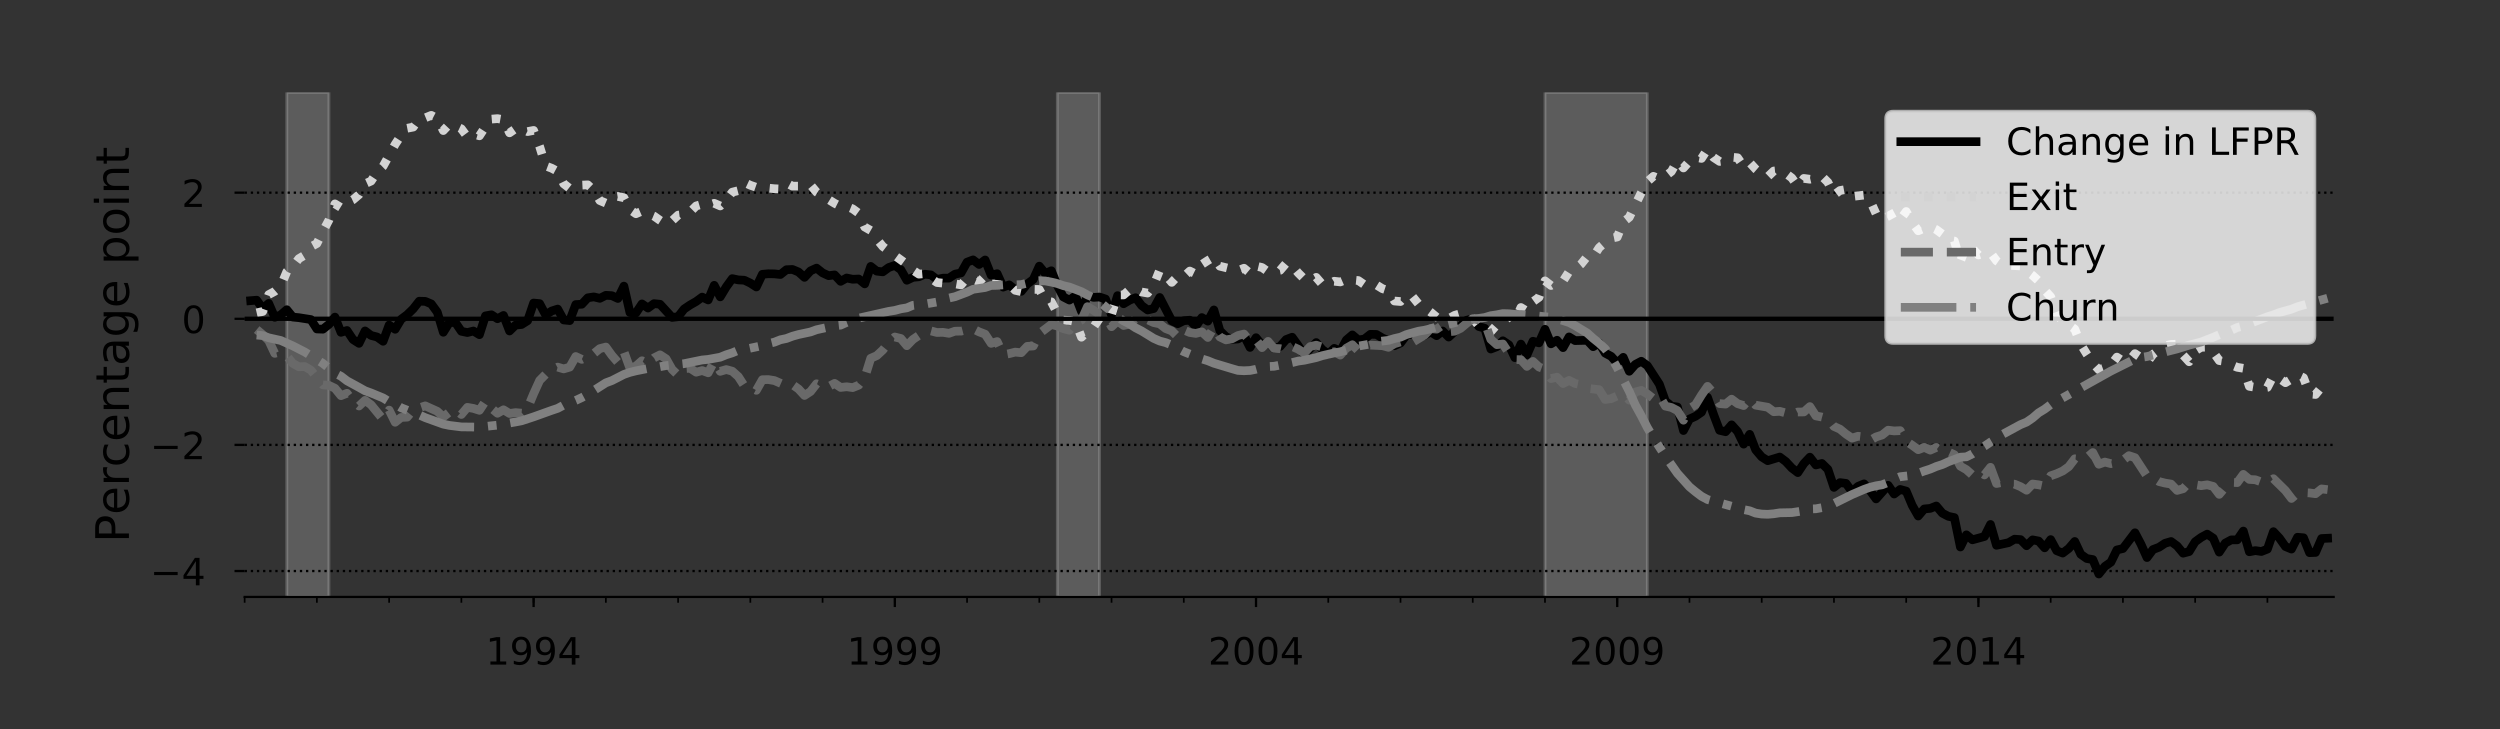 <?xml version="1.0" encoding="utf-8" standalone="no"?>
<!DOCTYPE svg PUBLIC "-//W3C//DTD SVG 1.1//EN"
  "http://www.w3.org/Graphics/SVG/1.1/DTD/svg11.dtd">
<!-- Created with matplotlib (http://matplotlib.org/) -->
<svg height="252pt" version="1.1" viewBox="0 0 864 252" width="864pt" xmlns="http://www.w3.org/2000/svg" xmlns:xlink="http://www.w3.org/1999/xlink">
 <rect x="0" y="0" width="864" height="252" fill="#333333" stroke="none"/>
 <defs>
  <style type="text/css">
*{stroke-linecap:butt;stroke-linejoin:round;}
  </style>
 </defs>
 <g id="figure_1">
  <g id="patch_1">
   <path d="M 0 252 
L 864 252 
L 864 0 
L 0 0 
z
" style="fill:none;"/>
  </g>
  <g id="axes_1">
   <g id="patch_2">
    <path d="M 84.55 206.298 
L 806.5 206.298 
L 806.5 31.94 
L 84.55 31.94 
z
" style="fill:none;"/>
   </g>
   <g id="PolyCollection_1">
    <path clip-path="url(#p986496a659)" d="M 99.114 31.94 
L 99.114 206.298 
L 101.194 206.298 
L 103.275 206.298 
L 105.355 206.298 
L 107.436 206.298 
L 109.516 206.298 
L 111.597 206.298 
L 113.678 206.298 
L 113.678 31.94 
L 113.678 31.94 
L 111.597 31.94 
L 109.516 31.94 
L 107.436 31.94 
L 105.355 31.94 
L 103.275 31.94 
L 101.194 31.94 
L 99.114 31.94 
z
" style="fill:#bbbbbb;fill-opacity:0.3;stroke:#bbbbbb;stroke-opacity:0.3;"/>
    <path clip-path="url(#p986496a659)" d="M 365.424 31.94 
L 365.424 206.298 
L 367.504 206.298 
L 369.585 206.298 
L 371.665 206.298 
L 373.746 206.298 
L 375.827 206.298 
L 377.907 206.298 
L 379.988 206.298 
L 379.988 31.94 
L 379.988 31.94 
L 377.907 31.94 
L 375.827 31.94 
L 373.746 31.94 
L 371.665 31.94 
L 369.585 31.94 
L 367.504 31.94 
L 365.424 31.94 
z
" style="fill:#bbbbbb;fill-opacity:0.3;stroke:#bbbbbb;stroke-opacity:0.3;"/>
    <path clip-path="url(#p986496a659)" d="M 533.948 31.94 
L 533.948 206.298 
L 536.029 206.298 
L 538.109 206.298 
L 540.19 206.298 
L 542.27 206.298 
L 544.351 206.298 
L 546.432 206.298 
L 548.512 206.298 
L 550.593 206.298 
L 552.673 206.298 
L 554.754 206.298 
L 556.834 206.298 
L 558.915 206.298 
L 560.995 206.298 
L 563.076 206.298 
L 565.156 206.298 
L 567.237 206.298 
L 569.318 206.298 
L 569.318 31.94 
L 569.318 31.94 
L 567.237 31.94 
L 565.156 31.94 
L 563.076 31.94 
L 560.995 31.94 
L 558.915 31.94 
L 556.834 31.94 
L 554.754 31.94 
L 552.673 31.94 
L 550.593 31.94 
L 548.512 31.94 
L 546.432 31.94 
L 544.351 31.94 
L 542.27 31.94 
L 540.19 31.94 
L 538.109 31.94 
L 536.029 31.94 
L 533.948 31.94 
z
" style="fill:#bbbbbb;fill-opacity:0.3;stroke:#bbbbbb;stroke-opacity:0.3;"/>
   </g>
   <g id="matplotlib.axis_1">
    <g id="xtick_1">
     <g id="line2d_1">
      <defs>
       <path d="M 0 0 
L 0 3.5 
" id="m58fe32e930" style="stroke:#000000;stroke-width:0.8;"/>
      </defs>
      <g>
       <use style="stroke:#000000;stroke-width:0.8;" x="184.416" xlink:href="#m58fe32e930" y="206.298"/>
      </g>
     </g>
     <g id="text_1">
      <!-- 1994 -->
      <defs>
       <path d="M 12.406 8.297 
L 28.516 8.297 
L 28.516 63.922 
L 10.984 60.406 
L 10.984 69.391 
L 28.422 72.906 
L 38.281 72.906 
L 38.281 8.297 
L 54.391 8.297 
L 54.391 0 
L 12.406 0 
z
" id="DejaVuSans-31"/>
       <path d="M 10.984 1.516 
L 10.984 10.5 
Q 14.703 8.734 18.5 7.812 
Q 22.312 6.891 25.984 6.891 
Q 35.75 6.891 40.891 13.453 
Q 46.047 20.016 46.781 33.406 
Q 43.953 29.203 39.594 26.953 
Q 35.25 24.703 29.984 24.703 
Q 19.047 24.703 12.672 31.312 
Q 6.297 37.938 6.297 49.422 
Q 6.297 60.641 12.938 67.422 
Q 19.578 74.219 30.609 74.219 
Q 43.266 74.219 49.922 64.516 
Q 56.594 54.828 56.594 36.375 
Q 56.594 19.141 48.406 8.859 
Q 40.234 -1.422 26.422 -1.422 
Q 22.703 -1.422 18.891 -0.688 
Q 15.094 0.047 10.984 1.516 
z
M 30.609 32.422 
Q 37.25 32.422 41.125 36.953 
Q 45.016 41.5 45.016 49.422 
Q 45.016 57.281 41.125 61.844 
Q 37.25 66.406 30.609 66.406 
Q 23.969 66.406 20.094 61.844 
Q 16.219 57.281 16.219 49.422 
Q 16.219 41.5 20.094 36.953 
Q 23.969 32.422 30.609 32.422 
z
" id="DejaVuSans-39"/>
       <path d="M 37.797 64.312 
L 12.891 25.391 
L 37.797 25.391 
z
M 35.203 72.906 
L 47.609 72.906 
L 47.609 25.391 
L 58.016 25.391 
L 58.016 17.188 
L 47.609 17.188 
L 47.609 0 
L 37.797 0 
L 37.797 17.188 
L 4.891 17.188 
L 4.891 26.703 
z
" id="DejaVuSans-34"/>
      </defs>
      <g transform="translate(167.874 229.676)scale(0.13 -0.13)">
       <use xlink:href="#DejaVuSans-31"/>
       <use x="63.623" xlink:href="#DejaVuSans-39"/>
       <use x="127.246" xlink:href="#DejaVuSans-39"/>
       <use x="190.869" xlink:href="#DejaVuSans-34"/>
      </g>
     </g>
    </g>
    <g id="xtick_2">
     <g id="line2d_2">
      <g>
       <use style="stroke:#000000;stroke-width:0.8;" x="309.249" xlink:href="#m58fe32e930" y="206.298"/>
      </g>
     </g>
     <g id="text_2">
      <!-- 1999 -->
      <g transform="translate(292.707 229.676)scale(0.13 -0.13)">
       <use xlink:href="#DejaVuSans-31"/>
       <use x="63.623" xlink:href="#DejaVuSans-39"/>
       <use x="127.246" xlink:href="#DejaVuSans-39"/>
       <use x="190.869" xlink:href="#DejaVuSans-39"/>
      </g>
     </g>
    </g>
    <g id="xtick_3">
     <g id="line2d_3">
      <g>
       <use style="stroke:#000000;stroke-width:0.8;" x="434.082" xlink:href="#m58fe32e930" y="206.298"/>
      </g>
     </g>
     <g id="text_3">
      <!-- 2004 -->
      <defs>
       <path d="M 19.188 8.297 
L 53.609 8.297 
L 53.609 0 
L 7.328 0 
L 7.328 8.297 
Q 12.938 14.109 22.625 23.891 
Q 32.328 33.688 34.812 36.531 
Q 39.547 41.844 41.422 45.531 
Q 43.312 49.219 43.312 52.781 
Q 43.312 58.594 39.234 62.25 
Q 35.156 65.922 28.609 65.922 
Q 23.969 65.922 18.812 64.312 
Q 13.672 62.703 7.812 59.422 
L 7.812 69.391 
Q 13.766 71.781 18.938 73 
Q 24.125 74.219 28.422 74.219 
Q 39.75 74.219 46.484 68.547 
Q 53.219 62.891 53.219 53.422 
Q 53.219 48.922 51.531 44.891 
Q 49.859 40.875 45.406 35.406 
Q 44.188 33.984 37.641 27.219 
Q 31.109 20.453 19.188 8.297 
z
" id="DejaVuSans-32"/>
       <path d="M 31.781 66.406 
Q 24.172 66.406 20.328 58.906 
Q 16.5 51.422 16.5 36.375 
Q 16.5 21.391 20.328 13.891 
Q 24.172 6.391 31.781 6.391 
Q 39.453 6.391 43.281 13.891 
Q 47.125 21.391 47.125 36.375 
Q 47.125 51.422 43.281 58.906 
Q 39.453 66.406 31.781 66.406 
z
M 31.781 74.219 
Q 44.047 74.219 50.516 64.516 
Q 56.984 54.828 56.984 36.375 
Q 56.984 17.969 50.516 8.266 
Q 44.047 -1.422 31.781 -1.422 
Q 19.531 -1.422 13.062 8.266 
Q 6.594 17.969 6.594 36.375 
Q 6.594 54.828 13.062 64.516 
Q 19.531 74.219 31.781 74.219 
z
" id="DejaVuSans-30"/>
      </defs>
      <g transform="translate(417.539 229.676)scale(0.13 -0.13)">
       <use xlink:href="#DejaVuSans-32"/>
       <use x="63.623" xlink:href="#DejaVuSans-30"/>
       <use x="127.246" xlink:href="#DejaVuSans-30"/>
       <use x="190.869" xlink:href="#DejaVuSans-34"/>
      </g>
     </g>
    </g>
    <g id="xtick_4">
     <g id="line2d_4">
      <g>
       <use style="stroke:#000000;stroke-width:0.8;" x="558.915" xlink:href="#m58fe32e930" y="206.298"/>
      </g>
     </g>
     <g id="text_4">
      <!-- 2009 -->
      <g transform="translate(542.372 229.676)scale(0.13 -0.13)">
       <use xlink:href="#DejaVuSans-32"/>
       <use x="63.623" xlink:href="#DejaVuSans-30"/>
       <use x="127.246" xlink:href="#DejaVuSans-30"/>
       <use x="190.869" xlink:href="#DejaVuSans-39"/>
      </g>
     </g>
    </g>
    <g id="xtick_5">
     <g id="line2d_5">
      <g>
       <use style="stroke:#000000;stroke-width:0.8;" x="683.748" xlink:href="#m58fe32e930" y="206.298"/>
      </g>
     </g>
     <g id="text_5">
      <!-- 2014 -->
      <g transform="translate(667.205 229.676)scale(0.13 -0.13)">
       <use xlink:href="#DejaVuSans-32"/>
       <use x="63.623" xlink:href="#DejaVuSans-30"/>
       <use x="127.246" xlink:href="#DejaVuSans-31"/>
       <use x="190.869" xlink:href="#DejaVuSans-34"/>
      </g>
     </g>
    </g>
    <g id="xtick_6">
     <g id="line2d_6">
      <defs>
       <path d="M 0 0 
L 0 2 
" id="m6264228209" style="stroke:#000000;stroke-width:0.6;"/>
      </defs>
      <g>
       <use style="stroke:#000000;stroke-width:0.6;" x="84.55" xlink:href="#m6264228209" y="206.298"/>
      </g>
     </g>
    </g>
    <g id="xtick_7">
     <g id="line2d_7">
      <g>
       <use style="stroke:#000000;stroke-width:0.6;" x="109.516" xlink:href="#m6264228209" y="206.298"/>
      </g>
     </g>
    </g>
    <g id="xtick_8">
     <g id="line2d_8">
      <g>
       <use style="stroke:#000000;stroke-width:0.6;" x="134.483" xlink:href="#m6264228209" y="206.298"/>
      </g>
     </g>
    </g>
    <g id="xtick_9">
     <g id="line2d_9">
      <g>
       <use style="stroke:#000000;stroke-width:0.6;" x="159.45" xlink:href="#m6264228209" y="206.298"/>
      </g>
     </g>
    </g>
    <g id="xtick_10">
     <g id="line2d_10">
      <g>
       <use style="stroke:#000000;stroke-width:0.6;" x="184.416" xlink:href="#m6264228209" y="206.298"/>
      </g>
     </g>
    </g>
    <g id="xtick_11">
     <g id="line2d_11">
      <g>
       <use style="stroke:#000000;stroke-width:0.6;" x="209.383" xlink:href="#m6264228209" y="206.298"/>
      </g>
     </g>
    </g>
    <g id="xtick_12">
     <g id="line2d_12">
      <g>
       <use style="stroke:#000000;stroke-width:0.6;" x="234.349" xlink:href="#m6264228209" y="206.298"/>
      </g>
     </g>
    </g>
    <g id="xtick_13">
     <g id="line2d_13">
      <g>
       <use style="stroke:#000000;stroke-width:0.6;" x="259.316" xlink:href="#m6264228209" y="206.298"/>
      </g>
     </g>
    </g>
    <g id="xtick_14">
     <g id="line2d_14">
      <g>
       <use style="stroke:#000000;stroke-width:0.6;" x="284.282" xlink:href="#m6264228209" y="206.298"/>
      </g>
     </g>
    </g>
    <g id="xtick_15">
     <g id="line2d_15">
      <g>
       <use style="stroke:#000000;stroke-width:0.6;" x="309.249" xlink:href="#m6264228209" y="206.298"/>
      </g>
     </g>
    </g>
    <g id="xtick_16">
     <g id="line2d_16">
      <g>
       <use style="stroke:#000000;stroke-width:0.6;" x="334.216" xlink:href="#m6264228209" y="206.298"/>
      </g>
     </g>
    </g>
    <g id="xtick_17">
     <g id="line2d_17">
      <g>
       <use style="stroke:#000000;stroke-width:0.6;" x="359.182" xlink:href="#m6264228209" y="206.298"/>
      </g>
     </g>
    </g>
    <g id="xtick_18">
     <g id="line2d_18">
      <g>
       <use style="stroke:#000000;stroke-width:0.6;" x="384.149" xlink:href="#m6264228209" y="206.298"/>
      </g>
     </g>
    </g>
    <g id="xtick_19">
     <g id="line2d_19">
      <g>
       <use style="stroke:#000000;stroke-width:0.6;" x="409.115" xlink:href="#m6264228209" y="206.298"/>
      </g>
     </g>
    </g>
    <g id="xtick_20">
     <g id="line2d_20">
      <g>
       <use style="stroke:#000000;stroke-width:0.6;" x="434.082" xlink:href="#m6264228209" y="206.298"/>
      </g>
     </g>
    </g>
    <g id="xtick_21">
     <g id="line2d_21">
      <g>
       <use style="stroke:#000000;stroke-width:0.6;" x="459.048" xlink:href="#m6264228209" y="206.298"/>
      </g>
     </g>
    </g>
    <g id="xtick_22">
     <g id="line2d_22">
      <g>
       <use style="stroke:#000000;stroke-width:0.6;" x="484.015" xlink:href="#m6264228209" y="206.298"/>
      </g>
     </g>
    </g>
    <g id="xtick_23">
     <g id="line2d_23">
      <g>
       <use style="stroke:#000000;stroke-width:0.6;" x="508.982" xlink:href="#m6264228209" y="206.298"/>
      </g>
     </g>
    </g>
    <g id="xtick_24">
     <g id="line2d_24">
      <g>
       <use style="stroke:#000000;stroke-width:0.6;" x="533.948" xlink:href="#m6264228209" y="206.298"/>
      </g>
     </g>
    </g>
    <g id="xtick_25">
     <g id="line2d_25">
      <g>
       <use style="stroke:#000000;stroke-width:0.6;" x="558.915" xlink:href="#m6264228209" y="206.298"/>
      </g>
     </g>
    </g>
    <g id="xtick_26">
     <g id="line2d_26">
      <g>
       <use style="stroke:#000000;stroke-width:0.6;" x="583.881" xlink:href="#m6264228209" y="206.298"/>
      </g>
     </g>
    </g>
    <g id="xtick_27">
     <g id="line2d_27">
      <g>
       <use style="stroke:#000000;stroke-width:0.6;" x="608.848" xlink:href="#m6264228209" y="206.298"/>
      </g>
     </g>
    </g>
    <g id="xtick_28">
     <g id="line2d_28">
      <g>
       <use style="stroke:#000000;stroke-width:0.6;" x="633.815" xlink:href="#m6264228209" y="206.298"/>
      </g>
     </g>
    </g>
    <g id="xtick_29">
     <g id="line2d_29">
      <g>
       <use style="stroke:#000000;stroke-width:0.6;" x="658.781" xlink:href="#m6264228209" y="206.298"/>
      </g>
     </g>
    </g>
    <g id="xtick_30">
     <g id="line2d_30">
      <g>
       <use style="stroke:#000000;stroke-width:0.6;" x="683.748" xlink:href="#m6264228209" y="206.298"/>
      </g>
     </g>
    </g>
    <g id="xtick_31">
     <g id="line2d_31">
      <g>
       <use style="stroke:#000000;stroke-width:0.6;" x="708.714" xlink:href="#m6264228209" y="206.298"/>
      </g>
     </g>
    </g>
    <g id="xtick_32">
     <g id="line2d_32">
      <g>
       <use style="stroke:#000000;stroke-width:0.6;" x="733.681" xlink:href="#m6264228209" y="206.298"/>
      </g>
     </g>
    </g>
    <g id="xtick_33">
     <g id="line2d_33">
      <g>
       <use style="stroke:#000000;stroke-width:0.6;" x="758.647" xlink:href="#m6264228209" y="206.298"/>
      </g>
     </g>
    </g>
    <g id="xtick_34">
     <g id="line2d_34">
      <g>
       <use style="stroke:#000000;stroke-width:0.6;" x="783.614" xlink:href="#m6264228209" y="206.298"/>
      </g>
     </g>
    </g>
   </g>
   <g id="matplotlib.axis_2">
    <g id="ytick_1">
     <g id="line2d_35">
      <path clip-path="url(#p986496a659)" d="M 84.55 197.349 
L 806.5 197.349 
" style="fill:none;stroke:#000000;stroke-dasharray:0.8,1.32;stroke-dashoffset:0;stroke-width:0.8;"/>
     </g>
     <g id="line2d_36">
      <defs>
       <path d="M 0 0 
L -3.5 0 
" id="m98ad4d7e21" style="stroke:#000000;stroke-width:0.8;"/>
      </defs>
      <g>
       <use style="stroke:#000000;stroke-width:0.8;" x="84.55" xlink:href="#m98ad4d7e21" y="197.349"/>
      </g>
     </g>
     <g id="text_6">
      <!-- −4 -->
      <defs>
       <path d="M 10.594 35.5 
L 73.188 35.5 
L 73.188 27.203 
L 10.594 27.203 
z
" id="DejaVuSans-2212"/>
      </defs>
      <g transform="translate(51.885 202.288)scale(0.13 -0.13)">
       <use xlink:href="#DejaVuSans-2212"/>
       <use x="83.789" xlink:href="#DejaVuSans-34"/>
      </g>
     </g>
    </g>
    <g id="ytick_2">
     <g id="line2d_37">
      <path clip-path="url(#p986496a659)" d="M 84.55 153.762 
L 806.5 153.762 
" style="fill:none;stroke:#000000;stroke-dasharray:0.8,1.32;stroke-dashoffset:0;stroke-width:0.8;"/>
     </g>
     <g id="line2d_38">
      <g>
       <use style="stroke:#000000;stroke-width:0.8;" x="84.55" xlink:href="#m98ad4d7e21" y="153.762"/>
      </g>
     </g>
     <g id="text_7">
      <!-- −2 -->
      <g transform="translate(51.885 158.701)scale(0.13 -0.13)">
       <use xlink:href="#DejaVuSans-2212"/>
       <use x="83.789" xlink:href="#DejaVuSans-32"/>
      </g>
     </g>
    </g>
    <g id="ytick_3">
     <g id="line2d_39">
      <path clip-path="url(#p986496a659)" d="M 84.55 110.175 
L 806.5 110.175 
" style="fill:none;stroke:#000000;stroke-dasharray:0.8,1.32;stroke-dashoffset:0;stroke-width:0.8;"/>
     </g>
     <g id="line2d_40">
      <g>
       <use style="stroke:#000000;stroke-width:0.8;" x="84.55" xlink:href="#m98ad4d7e21" y="110.175"/>
      </g>
     </g>
     <g id="text_8">
      <!-- 0 -->
      <g transform="translate(62.779 115.114)scale(0.13 -0.13)">
       <use xlink:href="#DejaVuSans-30"/>
      </g>
     </g>
    </g>
    <g id="ytick_4">
     <g id="line2d_41">
      <path clip-path="url(#p986496a659)" d="M 84.55 66.588 
L 806.5 66.588 
" style="fill:none;stroke:#000000;stroke-dasharray:0.8,1.32;stroke-dashoffset:0;stroke-width:0.8;"/>
     </g>
     <g id="line2d_42">
      <g>
       <use style="stroke:#000000;stroke-width:0.8;" x="84.55" xlink:href="#m98ad4d7e21" y="66.588"/>
      </g>
     </g>
     <g id="text_9">
      <!-- 2 -->
      <g transform="translate(62.779 71.527)scale(0.13 -0.13)">
       <use xlink:href="#DejaVuSans-32"/>
      </g>
     </g>
    </g>
    <g id="text_10">
     <!-- Percentage point -->
     <defs>
      <path d="M 19.672 64.797 
L 19.672 37.406 
L 32.078 37.406 
Q 38.969 37.406 42.719 40.969 
Q 46.484 44.531 46.484 51.125 
Q 46.484 57.672 42.719 61.234 
Q 38.969 64.797 32.078 64.797 
z
M 9.812 72.906 
L 32.078 72.906 
Q 44.344 72.906 50.609 67.359 
Q 56.891 61.812 56.891 51.125 
Q 56.891 40.328 50.609 34.812 
Q 44.344 29.297 32.078 29.297 
L 19.672 29.297 
L 19.672 0 
L 9.812 0 
z
" id="DejaVuSans-50"/>
      <path d="M 56.203 29.594 
L 56.203 25.203 
L 14.891 25.203 
Q 15.484 15.922 20.484 11.062 
Q 25.484 6.203 34.422 6.203 
Q 39.594 6.203 44.453 7.469 
Q 49.312 8.734 54.109 11.281 
L 54.109 2.781 
Q 49.266 0.734 44.188 -0.344 
Q 39.109 -1.422 33.891 -1.422 
Q 20.797 -1.422 13.156 6.188 
Q 5.516 13.812 5.516 26.812 
Q 5.516 40.234 12.766 48.109 
Q 20.016 56 32.328 56 
Q 43.359 56 49.781 48.891 
Q 56.203 41.797 56.203 29.594 
z
M 47.219 32.234 
Q 47.125 39.594 43.094 43.984 
Q 39.062 48.391 32.422 48.391 
Q 24.906 48.391 20.391 44.141 
Q 15.875 39.891 15.188 32.172 
z
" id="DejaVuSans-65"/>
      <path d="M 41.109 46.297 
Q 39.594 47.172 37.812 47.578 
Q 36.031 48 33.891 48 
Q 26.266 48 22.188 43.047 
Q 18.109 38.094 18.109 28.812 
L 18.109 0 
L 9.078 0 
L 9.078 54.688 
L 18.109 54.688 
L 18.109 46.188 
Q 20.953 51.172 25.484 53.578 
Q 30.031 56 36.531 56 
Q 37.453 56 38.578 55.875 
Q 39.703 55.766 41.062 55.516 
z
" id="DejaVuSans-72"/>
      <path d="M 48.781 52.594 
L 48.781 44.188 
Q 44.969 46.297 41.141 47.344 
Q 37.312 48.391 33.406 48.391 
Q 24.656 48.391 19.812 42.844 
Q 14.984 37.312 14.984 27.297 
Q 14.984 17.281 19.812 11.734 
Q 24.656 6.203 33.406 6.203 
Q 37.312 6.203 41.141 7.25 
Q 44.969 8.297 48.781 10.406 
L 48.781 2.094 
Q 45.016 0.344 40.984 -0.531 
Q 36.969 -1.422 32.422 -1.422 
Q 20.062 -1.422 12.781 6.344 
Q 5.516 14.109 5.516 27.297 
Q 5.516 40.672 12.859 48.328 
Q 20.219 56 33.016 56 
Q 37.156 56 41.109 55.141 
Q 45.062 54.297 48.781 52.594 
z
" id="DejaVuSans-63"/>
      <path d="M 54.891 33.016 
L 54.891 0 
L 45.906 0 
L 45.906 32.719 
Q 45.906 40.484 42.875 44.328 
Q 39.844 48.188 33.797 48.188 
Q 26.516 48.188 22.312 43.547 
Q 18.109 38.922 18.109 30.906 
L 18.109 0 
L 9.078 0 
L 9.078 54.688 
L 18.109 54.688 
L 18.109 46.188 
Q 21.344 51.125 25.703 53.562 
Q 30.078 56 35.797 56 
Q 45.219 56 50.047 50.172 
Q 54.891 44.344 54.891 33.016 
z
" id="DejaVuSans-6e"/>
      <path d="M 18.312 70.219 
L 18.312 54.688 
L 36.812 54.688 
L 36.812 47.703 
L 18.312 47.703 
L 18.312 18.016 
Q 18.312 11.328 20.141 9.422 
Q 21.969 7.516 27.594 7.516 
L 36.812 7.516 
L 36.812 0 
L 27.594 0 
Q 17.188 0 13.234 3.875 
Q 9.281 7.766 9.281 18.016 
L 9.281 47.703 
L 2.688 47.703 
L 2.688 54.688 
L 9.281 54.688 
L 9.281 70.219 
z
" id="DejaVuSans-74"/>
      <path d="M 34.281 27.484 
Q 23.391 27.484 19.188 25 
Q 14.984 22.516 14.984 16.5 
Q 14.984 11.719 18.141 8.906 
Q 21.297 6.109 26.703 6.109 
Q 34.188 6.109 38.703 11.406 
Q 43.219 16.703 43.219 25.484 
L 43.219 27.484 
z
M 52.203 31.203 
L 52.203 0 
L 43.219 0 
L 43.219 8.297 
Q 40.141 3.328 35.547 0.953 
Q 30.953 -1.422 24.312 -1.422 
Q 15.922 -1.422 10.953 3.297 
Q 6 8.016 6 15.922 
Q 6 25.141 12.172 29.828 
Q 18.359 34.516 30.609 34.516 
L 43.219 34.516 
L 43.219 35.406 
Q 43.219 41.609 39.141 45 
Q 35.062 48.391 27.688 48.391 
Q 23 48.391 18.547 47.266 
Q 14.109 46.141 10.016 43.891 
L 10.016 52.203 
Q 14.938 54.109 19.578 55.047 
Q 24.219 56 28.609 56 
Q 40.484 56 46.344 49.844 
Q 52.203 43.703 52.203 31.203 
z
" id="DejaVuSans-61"/>
      <path d="M 45.406 27.984 
Q 45.406 37.75 41.375 43.109 
Q 37.359 48.484 30.078 48.484 
Q 22.859 48.484 18.828 43.109 
Q 14.797 37.75 14.797 27.984 
Q 14.797 18.266 18.828 12.891 
Q 22.859 7.516 30.078 7.516 
Q 37.359 7.516 41.375 12.891 
Q 45.406 18.266 45.406 27.984 
z
M 54.391 6.781 
Q 54.391 -7.172 48.188 -13.984 
Q 42 -20.797 29.203 -20.797 
Q 24.469 -20.797 20.266 -20.094 
Q 16.062 -19.391 12.109 -17.922 
L 12.109 -9.188 
Q 16.062 -11.328 19.922 -12.344 
Q 23.781 -13.375 27.781 -13.375 
Q 36.625 -13.375 41.016 -8.766 
Q 45.406 -4.156 45.406 5.172 
L 45.406 9.625 
Q 42.625 4.781 38.281 2.391 
Q 33.938 0 27.875 0 
Q 17.828 0 11.672 7.656 
Q 5.516 15.328 5.516 27.984 
Q 5.516 40.672 11.672 48.328 
Q 17.828 56 27.875 56 
Q 33.938 56 38.281 53.609 
Q 42.625 51.219 45.406 46.391 
L 45.406 54.688 
L 54.391 54.688 
z
" id="DejaVuSans-67"/>
      <path id="DejaVuSans-20"/>
      <path d="M 18.109 8.203 
L 18.109 -20.797 
L 9.078 -20.797 
L 9.078 54.688 
L 18.109 54.688 
L 18.109 46.391 
Q 20.953 51.266 25.266 53.625 
Q 29.594 56 35.594 56 
Q 45.562 56 51.781 48.094 
Q 58.016 40.188 58.016 27.297 
Q 58.016 14.406 51.781 6.484 
Q 45.562 -1.422 35.594 -1.422 
Q 29.594 -1.422 25.266 0.953 
Q 20.953 3.328 18.109 8.203 
z
M 48.688 27.297 
Q 48.688 37.203 44.609 42.844 
Q 40.531 48.484 33.406 48.484 
Q 26.266 48.484 22.188 42.844 
Q 18.109 37.203 18.109 27.297 
Q 18.109 17.391 22.188 11.75 
Q 26.266 6.109 33.406 6.109 
Q 40.531 6.109 44.609 11.75 
Q 48.688 17.391 48.688 27.297 
z
" id="DejaVuSans-70"/>
      <path d="M 30.609 48.391 
Q 23.391 48.391 19.188 42.75 
Q 14.984 37.109 14.984 27.297 
Q 14.984 17.484 19.156 11.844 
Q 23.344 6.203 30.609 6.203 
Q 37.797 6.203 41.984 11.859 
Q 46.188 17.531 46.188 27.297 
Q 46.188 37.016 41.984 42.703 
Q 37.797 48.391 30.609 48.391 
z
M 30.609 56 
Q 42.328 56 49.016 48.375 
Q 55.719 40.766 55.719 27.297 
Q 55.719 13.875 49.016 6.219 
Q 42.328 -1.422 30.609 -1.422 
Q 18.844 -1.422 12.172 6.219 
Q 5.516 13.875 5.516 27.297 
Q 5.516 40.766 12.172 48.375 
Q 18.844 56 30.609 56 
z
" id="DejaVuSans-6f"/>
      <path d="M 9.422 54.688 
L 18.406 54.688 
L 18.406 0 
L 9.422 0 
z
M 9.422 75.984 
L 18.406 75.984 
L 18.406 64.594 
L 9.422 64.594 
z
" id="DejaVuSans-69"/>
     </defs>
     <g transform="translate(44.557 187.524)rotate(-90)scale(0.16 -0.16)">
      <use xlink:href="#DejaVuSans-50"/>
      <use x="60.256" xlink:href="#DejaVuSans-65"/>
      <use x="121.779" xlink:href="#DejaVuSans-72"/>
      <use x="162.861" xlink:href="#DejaVuSans-63"/>
      <use x="217.842" xlink:href="#DejaVuSans-65"/>
      <use x="279.365" xlink:href="#DejaVuSans-6e"/>
      <use x="342.744" xlink:href="#DejaVuSans-74"/>
      <use x="381.953" xlink:href="#DejaVuSans-61"/>
      <use x="443.232" xlink:href="#DejaVuSans-67"/>
      <use x="506.709" xlink:href="#DejaVuSans-65"/>
      <use x="568.232" xlink:href="#DejaVuSans-20"/>
      <use x="600.02" xlink:href="#DejaVuSans-70"/>
      <use x="663.496" xlink:href="#DejaVuSans-6f"/>
      <use x="724.678" xlink:href="#DejaVuSans-69"/>
      <use x="752.461" xlink:href="#DejaVuSans-6e"/>
      <use x="815.84" xlink:href="#DejaVuSans-74"/>
     </g>
    </g>
   </g>
   <g id="line2d_43">
    <path clip-path="url(#p986496a659)" d="M 86.63 103.914 
L 88.711 103.741 
L 90.791 106.635 
L 92.872 104.857 
L 94.953 109.659 
L 97.033 108.822 
L 99.114 107.031 
L 101.194 109.581 
L 103.275 109.786 
L 107.436 110.439 
L 109.516 113.693 
L 111.597 113.768 
L 113.678 112.106 
L 115.758 109.592 
L 117.839 114.854 
L 119.919 114.217 
L 122 117.341 
L 124.08 118.667 
L 126.161 114.37 
L 128.241 115.93 
L 130.322 116.462 
L 132.402 117.942 
L 134.483 112.326 
L 136.564 113.796 
L 138.644 110.324 
L 140.725 108.767 
L 142.805 106.741 
L 144.886 104.099 
L 146.966 104.152 
L 149.047 105.033 
L 151.127 107.882 
L 153.208 114.829 
L 155.288 111.491 
L 157.369 111.437 
L 159.45 114.494 
L 161.53 114.928 
L 163.611 114.396 
L 165.691 115.667 
L 167.772 109.168 
L 169.852 108.787 
L 171.933 110.155 
L 174.013 109.017 
L 176.094 114.389 
L 178.175 112.353 
L 180.255 112.153 
L 182.336 110.84 
L 184.416 104.729 
L 186.497 104.932 
L 188.577 108.83 
L 190.658 107.484 
L 192.738 106.816 
L 194.819 110.581 
L 196.899 110.794 
L 198.98 105.254 
L 201.061 105.15 
L 203.141 102.923 
L 205.222 102.604 
L 207.302 103.105 
L 209.383 102.058 
L 211.463 102.181 
L 213.544 103.154 
L 215.624 98.887 
L 217.705 108.025 
L 219.785 108.168 
L 221.866 105.027 
L 223.947 106.462 
L 226.027 104.938 
L 228.108 105.152 
L 232.269 109.691 
L 234.349 109.459 
L 236.43 106.793 
L 238.51 105.389 
L 240.591 104.201 
L 242.671 102.677 
L 244.752 103.664 
L 246.833 98.607 
L 248.913 102.599 
L 250.994 99.15 
L 253.074 96.29 
L 255.155 96.737 
L 257.235 96.844 
L 259.316 97.834 
L 261.396 99.18 
L 263.477 94.796 
L 265.558 94.614 
L 267.638 94.646 
L 269.719 94.869 
L 271.799 93.211 
L 273.88 93.125 
L 275.96 93.996 
L 278.041 95.86 
L 280.121 93.602 
L 282.202 92.656 
L 284.282 94.304 
L 286.363 95.275 
L 288.444 95.008 
L 290.524 97.237 
L 292.605 96.073 
L 294.685 96.513 
L 296.766 96.421 
L 298.846 98.108 
L 300.927 92.072 
L 303.007 93.711 
L 305.088 93.95 
L 307.168 92.444 
L 309.249 91.735 
L 311.33 93.212 
L 313.41 96.86 
L 315.491 95.861 
L 317.571 95.652 
L 319.652 94.771 
L 321.732 94.997 
L 323.813 96.571 
L 325.893 96.136 
L 327.974 96.113 
L 330.055 94.742 
L 332.135 94.322 
L 334.216 90.605 
L 336.296 89.816 
L 338.377 91.4 
L 340.457 89.842 
L 342.538 95.112 
L 344.618 94.585 
L 346.699 99.229 
L 348.779 98.447 
L 350.86 100.106 
L 352.941 100.69 
L 355.021 98.158 
L 357.102 96.569 
L 359.182 91.98 
L 361.263 94.51 
L 363.343 93.573 
L 365.424 98.677 
L 367.504 102.634 
L 369.585 103.707 
L 371.665 102.259 
L 373.746 107.627 
L 375.827 102.149 
L 377.907 102.771 
L 379.988 102.648 
L 382.068 103.334 
L 384.149 108.865 
L 386.229 102.169 
L 388.31 104.978 
L 390.39 103.746 
L 392.471 102.893 
L 394.551 105.601 
L 396.632 107.132 
L 398.713 106.635 
L 400.793 102.809 
L 404.954 110.856 
L 407.035 111.877 
L 409.115 110.842 
L 411.196 110.661 
L 413.276 112.759 
L 415.357 109.749 
L 417.438 110.988 
L 419.518 107.118 
L 421.599 114.302 
L 423.679 116.357 
L 425.76 117.289 
L 427.84 117.156 
L 429.921 115.926 
L 432.001 120.067 
L 434.082 116.704 
L 436.162 119.277 
L 438.243 118.223 
L 440.324 120.48 
L 442.404 119.741 
L 444.485 117.343 
L 446.565 116.543 
L 448.646 119.436 
L 450.726 122.581 
L 454.887 118.388 
L 456.968 120.794 
L 459.048 122.343 
L 461.129 120.396 
L 463.21 121.389 
L 465.29 117.51 
L 467.371 115.745 
L 469.451 117.501 
L 471.532 117.172 
L 473.612 115.537 
L 475.693 115.584 
L 477.773 116.823 
L 479.854 117.755 
L 481.935 119.486 
L 484.015 118.542 
L 486.096 115.783 
L 488.176 115.473 
L 490.257 116.245 
L 492.337 115.896 
L 494.418 114.711 
L 496.498 116.011 
L 498.579 114.391 
L 500.659 116.489 
L 506.901 110.669 
L 508.982 110.175 
L 511.062 112.845 
L 513.143 113.451 
L 515.223 120.626 
L 517.304 119.829 
L 519.384 117.772 
L 521.465 119.18 
L 523.545 123.603 
L 525.626 118.917 
L 527.707 122.65 
L 529.787 117.935 
L 531.868 118.493 
L 533.948 113.801 
L 536.029 118.829 
L 538.109 117.592 
L 540.19 120.144 
L 542.27 116.433 
L 544.351 117.712 
L 548.512 117.607 
L 550.593 119.821 
L 552.673 118.522 
L 554.754 122.048 
L 556.834 123.161 
L 558.915 125.484 
L 560.995 123.495 
L 563.076 128.311 
L 565.156 125.952 
L 567.237 124.849 
L 569.318 126.363 
L 573.479 132.766 
L 575.559 138.606 
L 577.64 140.37 
L 579.72 140.659 
L 581.801 148.797 
L 583.881 144.823 
L 585.962 143.876 
L 588.042 142.455 
L 590.123 137.325 
L 592.204 143.223 
L 594.284 148.715 
L 596.365 149.202 
L 598.445 146.829 
L 600.526 149.158 
L 602.606 153.492 
L 604.687 150.106 
L 606.767 155.474 
L 608.848 157.911 
L 610.928 159.22 
L 615.09 157.946 
L 617.17 159.505 
L 619.251 161.748 
L 621.331 163.333 
L 623.412 160.203 
L 625.492 157.999 
L 627.573 160.691 
L 629.653 160.174 
L 631.734 162.215 
L 633.815 168.445 
L 635.895 166.794 
L 637.976 167.057 
L 640.056 169.918 
L 642.137 168.078 
L 644.217 167.219 
L 646.298 169.553 
L 648.378 172.425 
L 652.539 167.72 
L 654.62 170.738 
L 656.701 169.15 
L 658.781 169.723 
L 660.862 174.673 
L 662.942 178.346 
L 665.023 175.892 
L 667.103 175.698 
L 669.184 174.867 
L 671.264 177.343 
L 673.345 178.44 
L 675.425 178.875 
L 677.506 189.039 
L 679.587 184.836 
L 681.667 186.562 
L 685.828 185.414 
L 687.909 181.244 
L 689.989 188.457 
L 694.15 187.553 
L 696.231 186.34 
L 698.312 186.486 
L 700.392 188.613 
L 702.473 186.575 
L 704.553 186.98 
L 706.634 189.329 
L 708.714 186.488 
L 710.795 190.326 
L 712.875 191.144 
L 714.956 189.564 
L 717.036 187.136 
L 719.117 191.562 
L 721.198 193.031 
L 723.278 193.382 
L 725.359 198.373 
L 727.439 195.748 
L 729.52 194.295 
L 731.6 190.057 
L 733.681 189.581 
L 737.842 184.122 
L 739.922 188.082 
L 742.003 192.699 
L 744.084 189.912 
L 746.164 189.13 
L 748.245 187.755 
L 750.325 187.145 
L 752.406 188.676 
L 754.486 191.186 
L 756.567 190.633 
L 758.647 187.234 
L 760.728 185.721 
L 762.808 184.593 
L 764.889 185.99 
L 766.97 190.824 
L 769.05 187.696 
L 771.131 186.576 
L 773.211 186.564 
L 775.292 183.533 
L 777.372 190.693 
L 779.453 190.288 
L 781.533 190.597 
L 783.614 189.775 
L 785.695 183.749 
L 787.775 185.97 
L 789.856 188.897 
L 791.936 189.762 
L 794.017 185.676 
L 796.097 185.858 
L 798.178 191.004 
L 800.258 190.923 
L 802.339 186.113 
L 804.419 186.015 
L 804.419 186.015 
" style="fill:none;stroke:#000000;stroke-linecap:square;stroke-width:3;"/>
   </g>
   <g id="line2d_44">
    <path clip-path="url(#p986496a659)" d="M 88.711 108.131 
L 90.791 107.647 
L 92.872 101.811 
L 94.953 100.691 
L 97.033 98.891 
L 99.114 93.896 
L 101.194 92.153 
L 103.275 89.391 
L 105.355 88.148 
L 107.436 85.288 
L 109.516 84.162 
L 111.597 79.976 
L 113.678 76.063 
L 115.758 70.458 
L 117.839 71.739 
L 119.919 70.012 
L 122 69.036 
L 124.08 67.267 
L 126.161 63.515 
L 128.241 62.58 
L 130.322 59.454 
L 132.402 57.444 
L 136.564 49.879 
L 138.644 46.702 
L 140.725 44.325 
L 142.805 43.923 
L 144.886 41.004 
L 146.966 40.72 
L 149.047 39.865 
L 151.127 40.954 
L 153.208 45.122 
L 155.288 42.912 
L 157.369 43.532 
L 159.45 44.514 
L 161.53 47.331 
L 163.611 46.313 
L 165.691 46.937 
L 167.772 43.737 
L 169.852 41.171 
L 171.933 41.001 
L 174.013 41.378 
L 176.094 45.905 
L 178.175 44.462 
L 180.255 44.454 
L 182.336 45.475 
L 184.416 45.075 
L 186.497 50.632 
L 188.577 57.358 
L 190.658 58.135 
L 192.738 59.251 
L 194.819 63.51 
L 196.899 65.13 
L 198.98 64.075 
L 203.141 63.883 
L 205.222 65.855 
L 207.302 69.313 
L 209.383 70.196 
L 211.463 68.212 
L 213.544 67.88 
L 215.624 68.33 
L 217.705 72.44 
L 219.785 73.862 
L 221.866 72.96 
L 226.027 74.692 
L 228.108 76.159 
L 230.188 77.479 
L 232.269 76.288 
L 234.349 74.352 
L 236.43 74.083 
L 238.51 73.256 
L 240.591 71.174 
L 242.671 70.566 
L 244.752 70.975 
L 246.833 70.26 
L 248.913 71.168 
L 250.994 69.178 
L 253.074 66.412 
L 255.155 65.886 
L 257.235 63.048 
L 259.316 64.021 
L 261.396 64.743 
L 263.477 64.486 
L 265.558 65.015 
L 267.638 65.224 
L 269.719 65.316 
L 271.799 63.224 
L 273.88 64.336 
L 278.041 64.325 
L 280.121 63.918 
L 282.202 66.407 
L 288.444 70.268 
L 290.524 71.317 
L 292.605 71.332 
L 294.685 72.176 
L 296.766 73.687 
L 298.846 78.47 
L 300.927 79.653 
L 303.007 82.626 
L 305.088 85.172 
L 309.249 88.329 
L 313.41 91.335 
L 315.491 93.364 
L 317.571 94.746 
L 319.652 94.557 
L 321.732 96.235 
L 323.813 97.637 
L 325.893 97.862 
L 327.974 98.255 
L 330.055 98.093 
L 332.135 98.453 
L 334.216 96.079 
L 336.296 96.533 
L 338.377 97.416 
L 340.457 95.328 
L 342.538 98.133 
L 344.618 98.277 
L 346.699 98.589 
L 348.779 98.278 
L 350.86 100.335 
L 352.941 100.789 
L 355.021 100.955 
L 357.102 100.008 
L 359.182 100.037 
L 361.263 104.021 
L 363.343 104.31 
L 365.424 108.342 
L 367.504 110.655 
L 369.585 110.736 
L 371.665 111.171 
L 373.746 116.545 
L 375.827 114.584 
L 377.907 113.088 
L 379.988 110.007 
L 382.068 108.661 
L 384.149 108.684 
L 386.229 101.937 
L 388.31 101.931 
L 390.39 100.106 
L 392.471 99.778 
L 394.551 100.917 
L 396.632 101.278 
L 398.713 98.551 
L 400.793 93.359 
L 402.874 95.111 
L 404.954 97.585 
L 407.035 95.383 
L 409.115 95.616 
L 411.196 93.678 
L 413.276 94.694 
L 415.357 91.383 
L 417.438 90.022 
L 419.518 88.82 
L 421.599 92.002 
L 427.84 93.522 
L 429.921 92.703 
L 432.001 94.429 
L 434.082 91.965 
L 436.162 92.447 
L 438.243 93.916 
L 440.324 93.843 
L 442.404 93.416 
L 444.485 90.976 
L 446.565 91.828 
L 448.646 94.312 
L 450.726 96.389 
L 452.807 97.029 
L 454.887 95.861 
L 456.968 98.273 
L 459.048 98.507 
L 461.129 97.203 
L 463.21 97.432 
L 465.29 96.532 
L 469.451 96.96 
L 471.532 98.397 
L 473.612 97.734 
L 475.693 98.483 
L 477.773 99.771 
L 479.854 100.435 
L 481.935 104.034 
L 484.015 104.208 
L 486.096 102.01 
L 488.176 102.502 
L 490.257 105.064 
L 492.337 106.344 
L 494.418 107.875 
L 496.498 109.62 
L 498.579 109.804 
L 500.659 110.118 
L 502.74 108.972 
L 504.821 108.372 
L 506.901 108.631 
L 508.982 110.175 
L 511.062 112.627 
L 513.143 112.608 
L 515.223 114.602 
L 517.304 112.269 
L 519.384 110.87 
L 521.465 109.057 
L 523.545 111.035 
L 525.626 106.275 
L 527.707 107.544 
L 529.787 104.256 
L 531.868 102.765 
L 533.948 97.068 
L 536.029 98.668 
L 538.109 97.438 
L 540.19 97.121 
L 542.27 93.868 
L 544.351 92.981 
L 546.432 91.27 
L 548.512 88.683 
L 550.593 88.813 
L 552.673 85.587 
L 554.754 83.768 
L 556.834 82.334 
L 558.915 81.915 
L 560.995 76.762 
L 563.076 75.097 
L 567.237 66.569 
L 569.318 62.785 
L 571.398 60.942 
L 573.479 61.826 
L 575.559 60.905 
L 577.64 59.257 
L 579.72 55.515 
L 581.801 58.047 
L 583.881 55.705 
L 585.962 54.346 
L 588.042 54.746 
L 590.123 51.506 
L 592.204 54.421 
L 594.284 55.789 
L 596.365 55.51 
L 598.445 54.328 
L 600.526 54.527 
L 602.606 57.566 
L 604.687 56.185 
L 606.767 58.455 
L 608.848 60.25 
L 610.928 61.085 
L 613.009 59.103 
L 615.09 58.903 
L 617.17 59.915 
L 619.251 61.495 
L 621.331 64.423 
L 623.412 61.66 
L 625.492 61.945 
L 629.653 60.937 
L 631.734 63.022 
L 633.815 67.402 
L 635.895 65.843 
L 637.976 65.468 
L 640.056 67.921 
L 644.217 67.421 
L 646.298 69.293 
L 648.378 73.885 
L 650.459 72.51 
L 652.539 72.688 
L 654.62 76.541 
L 656.701 75.926 
L 658.781 73.097 
L 660.862 76.854 
L 662.942 79.756 
L 665.023 78.857 
L 667.103 78.373 
L 669.184 79.357 
L 671.264 80.886 
L 673.345 83.031 
L 675.425 83.306 
L 677.506 90.266 
L 679.587 84.997 
L 681.667 85.896 
L 683.748 88.105 
L 685.828 87.432 
L 687.909 87.305 
L 689.989 90.123 
L 692.07 91.584 
L 698.312 91.896 
L 700.392 93.652 
L 702.473 95.192 
L 704.553 97.108 
L 706.634 100.29 
L 708.714 102.564 
L 710.795 108.334 
L 712.875 111.204 
L 714.956 112.27 
L 717.036 113.741 
L 719.117 118.995 
L 721.198 122.385 
L 723.278 125.53 
L 725.359 127.785 
L 727.439 127.046 
L 729.52 126.17 
L 731.6 123.421 
L 733.681 124.769 
L 735.761 124.759 
L 737.842 122.211 
L 739.922 123.596 
L 742.003 125.283 
L 744.084 122.463 
L 746.164 120.836 
L 748.245 119.51 
L 750.325 119.041 
L 752.406 118.949 
L 754.486 122.735 
L 756.567 125.02 
L 758.647 121.279 
L 760.728 120.016 
L 762.808 119.97 
L 764.889 121.668 
L 766.97 124.617 
L 769.05 124.918 
L 771.131 126.096 
L 773.211 126.942 
L 775.292 127.283 
L 777.372 133.519 
L 781.533 134.207 
L 783.614 133.876 
L 785.695 129.839 
L 787.775 130.828 
L 789.856 132.264 
L 791.936 130.993 
L 794.017 129.558 
L 796.097 130.54 
L 798.178 136.146 
L 800.258 136.33 
L 802.339 133.77 
L 804.419 134.095 
L 804.419 134.095 
" style="fill:none;stroke:#d3d3d3;stroke-dasharray:3,4.95;stroke-dashoffset:0;stroke-width:3;"/>
   </g>
   <g id="line2d_45">
    <path clip-path="url(#p986496a659)" d="M 88.711 113.9 
L 90.791 115.635 
L 92.872 117.716 
L 94.953 122.119 
L 97.033 121.611 
L 99.114 123.008 
L 101.194 125.596 
L 103.275 126.757 
L 105.355 126.688 
L 107.436 127.923 
L 111.597 133.006 
L 113.678 133.185 
L 115.758 134.186 
L 117.839 136.74 
L 119.919 135.92 
L 122 138.641 
L 124.08 140.315 
L 126.161 138.361 
L 128.241 139.898 
L 132.402 144.979 
L 134.483 141.734 
L 136.564 145.936 
L 138.644 144.275 
L 140.725 144.167 
L 142.805 141.639 
L 146.966 140.271 
L 151.127 142.15 
L 153.208 144.087 
L 155.288 142.468 
L 157.369 141.465 
L 159.45 143.25 
L 161.53 140.784 
L 163.611 141.149 
L 165.691 141.809 
L 167.772 138.651 
L 169.852 141.094 
L 171.933 142.825 
L 174.013 141.626 
L 176.094 142.9 
L 178.175 142.598 
L 180.255 142.785 
L 182.336 141.07 
L 184.416 136.076 
L 186.497 131.489 
L 188.577 129.37 
L 190.658 127.974 
L 192.738 126.879 
L 194.819 127.49 
L 196.899 126.88 
L 198.98 123.212 
L 201.061 124.193 
L 205.222 122.177 
L 207.302 120.482 
L 209.383 119.942 
L 211.463 122.819 
L 213.544 125.23 
L 215.624 121.53 
L 217.705 127.272 
L 219.785 126.514 
L 221.866 124.675 
L 223.947 125.682 
L 226.027 123.693 
L 228.108 122.633 
L 230.188 123.992 
L 232.269 127.657 
L 234.349 129.66 
L 236.43 127.389 
L 238.51 127.266 
L 240.591 128.632 
L 242.671 128.064 
L 244.752 128.838 
L 246.833 124.857 
L 248.913 128.335 
L 250.994 127.722 
L 253.074 128.289 
L 255.155 130.147 
L 257.235 133.37 
L 259.316 133.831 
L 261.396 134.894 
L 263.477 131.224 
L 265.558 131.186 
L 267.638 131.526 
L 271.799 133.354 
L 273.88 132.944 
L 275.96 134.417 
L 278.041 136.671 
L 280.121 135.314 
L 282.202 132.636 
L 284.282 133.45 
L 286.363 133.613 
L 288.444 132.496 
L 290.524 133.901 
L 292.605 133.667 
L 294.685 133.956 
L 296.766 133.125 
L 298.846 130.498 
L 300.927 123.829 
L 303.007 122.912 
L 305.088 120.987 
L 307.168 118.391 
L 309.249 116.468 
L 311.33 116.977 
L 313.41 119.479 
L 315.491 117.334 
L 317.571 115.91 
L 319.652 115.468 
L 321.732 114.362 
L 323.813 114.913 
L 325.893 114.86 
L 327.974 115.197 
L 330.055 114.457 
L 332.135 114.444 
L 334.216 113.905 
L 336.296 113.648 
L 338.377 114.692 
L 340.457 115.495 
L 342.538 118.661 
L 344.618 118.048 
L 346.699 122.58 
L 348.779 122.219 
L 350.86 121.69 
L 352.941 121.898 
L 355.021 119.697 
L 357.102 119.571 
L 359.182 115.28 
L 363.343 112.122 
L 365.424 112.688 
L 367.504 113.597 
L 369.585 114.121 
L 371.665 111.456 
L 373.746 110.632 
L 375.827 105.983 
L 377.907 107.225 
L 379.988 108.753 
L 382.068 109.007 
L 384.149 112.91 
L 386.229 110.96 
L 388.31 112.486 
L 390.39 112.032 
L 392.471 110.147 
L 394.551 110.646 
L 396.632 110.517 
L 398.713 111.49 
L 400.793 111.934 
L 402.874 113.566 
L 404.954 114.361 
L 407.035 116.415 
L 409.115 114.035 
L 411.196 114.919 
L 413.276 115.227 
L 415.357 114.688 
L 417.438 116.636 
L 419.518 113.115 
L 421.599 116.462 
L 423.679 117.464 
L 425.76 117.098 
L 427.84 115.964 
L 429.921 115.442 
L 432.001 117.952 
L 434.082 117.471 
L 436.162 120.143 
L 438.243 117.981 
L 440.324 120.402 
L 442.404 120.492 
L 444.485 120.963 
L 446.565 119.749 
L 448.646 120.682 
L 450.726 122.031 
L 452.807 119.765 
L 454.887 119.291 
L 456.968 119.947 
L 459.048 121.794 
L 461.129 121.579 
L 463.21 122.722 
L 465.29 120.328 
L 467.371 119.144 
L 469.451 121.276 
L 471.532 119.896 
L 473.612 119.278 
L 477.773 119.473 
L 479.854 120.041 
L 481.935 118.805 
L 484.015 118.163 
L 486.096 118.514 
L 488.176 118.302 
L 492.337 115.781 
L 494.418 113.572 
L 496.498 113.76 
L 498.579 112.33 
L 500.659 114.663 
L 502.74 114.466 
L 504.821 113.458 
L 506.901 111.717 
L 508.982 110.175 
L 511.062 110.526 
L 513.143 111.464 
L 515.223 117.272 
L 517.304 119.114 
L 519.384 118.881 
L 521.465 122.047 
L 523.545 124.26 
L 525.626 124.313 
L 527.707 126.624 
L 529.787 124.907 
L 531.868 126.841 
L 533.948 127.603 
L 536.029 130.83 
L 538.109 130.355 
L 540.19 132.55 
L 542.27 131.455 
L 544.351 132.529 
L 546.432 132.928 
L 548.512 134.202 
L 552.673 134.676 
L 554.754 138.069 
L 556.834 137.774 
L 558.915 136.821 
L 560.995 136.006 
L 563.076 138.3 
L 565.156 135.475 
L 567.237 134.911 
L 569.318 136.15 
L 571.398 137.77 
L 573.479 136.738 
L 575.559 140.359 
L 577.64 140.824 
L 579.72 141.897 
L 581.801 145.221 
L 583.881 141.229 
L 585.962 139.919 
L 588.042 136.528 
L 590.123 133.526 
L 592.204 135.879 
L 594.284 139.478 
L 596.365 139.659 
L 598.445 137.959 
L 600.526 139.503 
L 602.606 140.165 
L 604.687 137.744 
L 606.767 140.025 
L 610.928 140.742 
L 613.009 142.293 
L 615.09 142.157 
L 617.17 142.721 
L 619.251 143.449 
L 621.331 142.385 
L 623.412 142.373 
L 625.492 140.516 
L 627.573 143.744 
L 629.653 144.133 
L 631.734 144.722 
L 633.815 147.374 
L 635.895 148.31 
L 637.976 150.024 
L 640.056 151.423 
L 642.137 150.766 
L 644.217 151.012 
L 646.298 152.212 
L 648.378 150.999 
L 650.459 150.339 
L 652.539 148.668 
L 654.62 148.93 
L 656.701 148.83 
L 658.781 152.507 
L 660.862 153.881 
L 662.942 155.421 
L 665.023 154.608 
L 667.103 155.566 
L 669.184 154.64 
L 671.264 156.262 
L 673.345 156.176 
L 675.425 157.147 
L 677.506 161.118 
L 679.587 162.31 
L 681.667 164.166 
L 683.748 162.769 
L 685.828 164.131 
L 687.909 161.499 
L 689.989 167.097 
L 692.07 166.694 
L 694.15 167.279 
L 696.231 167.32 
L 698.312 168.197 
L 700.392 169.428 
L 702.473 167.272 
L 704.553 167.555 
L 706.634 167.991 
L 708.714 164.439 
L 710.795 163.71 
L 712.875 162.769 
L 714.956 161.286 
L 717.036 158.566 
L 719.117 158.784 
L 721.198 158.134 
L 723.278 156.402 
L 725.359 160.447 
L 727.439 159.687 
L 729.52 160.232 
L 731.6 159.799 
L 733.681 159.075 
L 735.761 157.478 
L 737.842 158.171 
L 742.003 164.542 
L 744.084 165.103 
L 746.164 166.429 
L 748.245 166.952 
L 750.325 167.297 
L 752.406 169.489 
L 754.486 168.903 
L 756.567 166.672 
L 758.647 167.508 
L 760.728 167.855 
L 762.808 167.551 
L 764.889 168.103 
L 766.97 170.856 
L 769.05 168.365 
L 771.131 166.702 
L 773.211 166.786 
L 775.292 163.945 
L 777.372 165.687 
L 779.453 165.813 
L 781.533 166.569 
L 783.614 166.777 
L 785.695 165.44 
L 789.856 169.538 
L 791.936 172.266 
L 794.017 170.454 
L 796.097 170.248 
L 798.178 170.351 
L 800.258 170.626 
L 802.339 168.972 
L 804.419 169.218 
L 804.419 169.218 
" style="fill:none;stroke:#696969;stroke-dasharray:11.1,4.8;stroke-dashoffset:0;stroke-width:3;"/>
   </g>
   <g id="line2d_46">
    <path clip-path="url(#p986496a659)" d="M 88.711 115.789 
L 90.791 115.981 
L 92.872 116.742 
L 97.033 117.672 
L 101.194 119.534 
L 105.355 121.663 
L 111.597 125.588 
L 115.758 128.941 
L 117.839 130.024 
L 119.919 131.612 
L 124.08 133.886 
L 126.161 135.057 
L 128.241 135.809 
L 132.402 137.528 
L 134.483 138.813 
L 136.564 139.695 
L 138.644 140.931 
L 144.886 143.399 
L 146.966 144.339 
L 153.208 146.588 
L 155.288 147.02 
L 159.45 147.538 
L 165.691 147.611 
L 169.852 147.151 
L 171.933 146.933 
L 178.175 145.832 
L 180.255 145.435 
L 184.416 144.067 
L 190.658 141.826 
L 192.738 141.128 
L 194.819 140.014 
L 198.98 138.384 
L 201.061 137.416 
L 203.141 136.287 
L 209.383 132.311 
L 211.463 131.536 
L 215.624 129.407 
L 217.705 128.689 
L 219.785 128.167 
L 226.027 126.92 
L 228.108 126.726 
L 230.188 126.347 
L 236.43 125.682 
L 242.671 124.406 
L 244.752 124.209 
L 248.913 123.451 
L 250.994 122.605 
L 253.074 121.944 
L 255.155 121.059 
L 257.235 120.781 
L 263.477 119.438 
L 265.558 118.765 
L 267.638 118.248 
L 269.719 117.423 
L 271.799 116.984 
L 273.88 116.197 
L 275.96 115.614 
L 280.121 114.721 
L 282.202 113.963 
L 288.444 112.595 
L 290.524 112.37 
L 292.605 111.424 
L 296.766 109.959 
L 307.168 107.609 
L 309.249 107.287 
L 311.33 106.732 
L 313.41 106.395 
L 315.491 105.513 
L 319.652 105.096 
L 323.813 104.371 
L 325.893 103.764 
L 327.974 103.011 
L 330.055 102.541 
L 334.216 100.971 
L 336.296 99.985 
L 340.457 99.369 
L 342.538 98.667 
L 344.618 98.609 
L 348.779 98.3 
L 350.86 98.431 
L 352.941 98.352 
L 357.102 97.34 
L 359.182 97.012 
L 361.263 97.101 
L 363.343 97.49 
L 365.424 97.996 
L 367.504 98.731 
L 369.585 99.199 
L 373.746 100.8 
L 375.827 101.932 
L 377.907 102.807 
L 379.988 104.237 
L 382.068 106.016 
L 384.149 107.62 
L 386.229 109.622 
L 388.31 110.911 
L 390.39 111.958 
L 392.471 113.318 
L 394.551 114.388 
L 398.713 116.944 
L 400.793 117.866 
L 402.874 118.417 
L 404.954 119.26 
L 409.115 121.541 
L 413.276 123.187 
L 415.357 124.028 
L 417.438 124.68 
L 419.518 125.533 
L 425.76 127.416 
L 427.84 128.02 
L 429.921 128.13 
L 432.001 128.036 
L 434.082 127.618 
L 436.162 127.037 
L 438.243 126.676 
L 440.324 126.585 
L 446.565 125.315 
L 448.646 124.791 
L 450.726 124.511 
L 454.887 123.586 
L 456.968 122.924 
L 461.129 121.964 
L 463.21 121.584 
L 465.29 120.998 
L 467.371 120.228 
L 469.451 119.615 
L 473.612 118.875 
L 475.693 118.116 
L 479.854 117.63 
L 481.935 116.997 
L 484.015 116.521 
L 486.096 115.609 
L 490.257 114.456 
L 492.337 114.12 
L 494.418 113.614 
L 496.498 112.98 
L 498.579 112.606 
L 504.821 111.002 
L 506.901 110.67 
L 508.982 110.175 
L 511.062 110.042 
L 513.143 109.728 
L 515.223 109.102 
L 517.304 108.795 
L 519.384 108.37 
L 521.465 108.425 
L 523.545 108.657 
L 525.626 108.678 
L 527.707 108.831 
L 529.787 109.121 
L 531.868 109.236 
L 536.029 109.681 
L 538.109 110.148 
L 542.27 111.46 
L 544.351 112.551 
L 548.512 115.071 
L 550.593 116.943 
L 552.673 118.609 
L 554.754 120.561 
L 556.834 123.402 
L 558.915 127.097 
L 563.076 135.264 
L 565.156 139.947 
L 567.237 143.718 
L 569.318 147.777 
L 571.398 151.282 
L 575.559 157.692 
L 579.72 163.597 
L 583.881 168.239 
L 585.962 169.96 
L 588.042 171.531 
L 590.123 172.643 
L 594.284 173.797 
L 602.606 176.11 
L 604.687 176.527 
L 606.767 177.343 
L 608.848 177.657 
L 610.928 177.742 
L 613.009 177.562 
L 615.09 177.235 
L 619.251 177.153 
L 623.412 176.519 
L 625.492 175.889 
L 627.573 175.834 
L 629.653 175.453 
L 631.734 174.821 
L 633.815 174.017 
L 640.056 170.924 
L 644.217 169.135 
L 646.298 168.398 
L 648.378 167.89 
L 650.459 167.553 
L 652.539 166.713 
L 654.62 165.616 
L 656.701 164.744 
L 660.862 164.287 
L 665.023 162.776 
L 667.103 162.109 
L 669.184 161.22 
L 671.264 160.545 
L 673.345 159.582 
L 677.506 158.005 
L 679.587 157.878 
L 681.667 156.85 
L 683.748 155.431 
L 685.828 154.201 
L 687.909 152.79 
L 689.989 151.586 
L 692.07 150.123 
L 698.312 146.742 
L 700.392 145.882 
L 702.473 144.461 
L 704.553 142.666 
L 706.634 141.398 
L 708.714 139.836 
L 712.875 137.52 
L 729.52 128.243 
L 737.842 124.089 
L 739.922 123.513 
L 742.003 123.224 
L 752.406 120.587 
L 756.567 119.29 
L 760.728 118.199 
L 764.889 116.569 
L 769.05 114.763 
L 771.131 114.128 
L 773.211 113.186 
L 775.292 112.654 
L 783.614 109.472 
L 785.695 108.82 
L 787.775 108.009 
L 791.936 106.853 
L 794.017 106.014 
L 804.419 103.052 
L 804.419 103.052 
" style="fill:none;stroke:#808080;stroke-dasharray:19.2,4.8,3,4.8;stroke-dashoffset:0;stroke-width:3;"/>
   </g>
   <g id="line2d_47">
    <path clip-path="url(#p986496a659)" d="M 84.55 110.175 
L 806.5 110.175 
" style="fill:none;stroke:#000000;stroke-linecap:square;stroke-width:1.5;"/>
   </g>
   <g id="patch_3">
    <path d="M 84.55 206.298 
L 806.5 206.298 
" style="fill:none;stroke:#000000;stroke-linecap:square;stroke-linejoin:miter;stroke-width:0.8;"/>
   </g>
   <g id="legend_1">
    <g id="patch_4">
     <path d="M 654.321 118.666 
L 797.4 118.666 
Q 800 118.666 800 116.066 
L 800 41.04 
Q 800 38.44 797.4 38.44 
L 654.321 38.44 
Q 651.721 38.44 651.721 41.04 
L 651.721 116.066 
Q 651.721 118.666 654.321 118.666 
z
" style="fill:#ffffff;opacity:0.8;stroke:#cccccc;stroke-linejoin:miter;"/>
    </g>
    <g id="line2d_48">
     <path d="M 656.921 48.968 
L 682.921 48.968 
" style="fill:none;stroke:#000000;stroke-linecap:square;stroke-width:3;"/>
    </g>
    <g id="line2d_49"/>
    <g id="text_11">
     <!-- Change in LFPR -->
     <defs>
      <path d="M 64.406 67.281 
L 64.406 56.891 
Q 59.422 61.531 53.781 63.812 
Q 48.141 66.109 41.797 66.109 
Q 29.297 66.109 22.656 58.469 
Q 16.016 50.828 16.016 36.375 
Q 16.016 21.969 22.656 14.328 
Q 29.297 6.688 41.797 6.688 
Q 48.141 6.688 53.781 8.984 
Q 59.422 11.281 64.406 15.922 
L 64.406 5.609 
Q 59.234 2.094 53.438 0.328 
Q 47.656 -1.422 41.219 -1.422 
Q 24.656 -1.422 15.125 8.703 
Q 5.609 18.844 5.609 36.375 
Q 5.609 53.953 15.125 64.078 
Q 24.656 74.219 41.219 74.219 
Q 47.75 74.219 53.531 72.484 
Q 59.328 70.75 64.406 67.281 
z
" id="DejaVuSans-43"/>
      <path d="M 54.891 33.016 
L 54.891 0 
L 45.906 0 
L 45.906 32.719 
Q 45.906 40.484 42.875 44.328 
Q 39.844 48.188 33.797 48.188 
Q 26.516 48.188 22.312 43.547 
Q 18.109 38.922 18.109 30.906 
L 18.109 0 
L 9.078 0 
L 9.078 75.984 
L 18.109 75.984 
L 18.109 46.188 
Q 21.344 51.125 25.703 53.562 
Q 30.078 56 35.797 56 
Q 45.219 56 50.047 50.172 
Q 54.891 44.344 54.891 33.016 
z
" id="DejaVuSans-68"/>
      <path d="M 9.812 72.906 
L 19.672 72.906 
L 19.672 8.297 
L 55.172 8.297 
L 55.172 0 
L 9.812 0 
z
" id="DejaVuSans-4c"/>
      <path d="M 9.812 72.906 
L 51.703 72.906 
L 51.703 64.594 
L 19.672 64.594 
L 19.672 43.109 
L 48.578 43.109 
L 48.578 34.812 
L 19.672 34.812 
L 19.672 0 
L 9.812 0 
z
" id="DejaVuSans-46"/>
      <path d="M 44.391 34.188 
Q 47.562 33.109 50.562 29.594 
Q 53.562 26.078 56.594 19.922 
L 66.609 0 
L 56 0 
L 46.688 18.703 
Q 43.062 26.031 39.672 28.422 
Q 36.281 30.812 30.422 30.812 
L 19.672 30.812 
L 19.672 0 
L 9.812 0 
L 9.812 72.906 
L 32.078 72.906 
Q 44.578 72.906 50.734 67.672 
Q 56.891 62.453 56.891 51.906 
Q 56.891 45.016 53.688 40.469 
Q 50.484 35.938 44.391 34.188 
z
M 19.672 64.797 
L 19.672 38.922 
L 32.078 38.922 
Q 39.203 38.922 42.844 42.219 
Q 46.484 45.516 46.484 51.906 
Q 46.484 58.297 42.844 61.547 
Q 39.203 64.797 32.078 64.797 
z
" id="DejaVuSans-52"/>
     </defs>
     <g transform="translate(693.321 53.518)scale(0.13 -0.13)">
      <use xlink:href="#DejaVuSans-43"/>
      <use x="69.824" xlink:href="#DejaVuSans-68"/>
      <use x="133.203" xlink:href="#DejaVuSans-61"/>
      <use x="194.482" xlink:href="#DejaVuSans-6e"/>
      <use x="257.861" xlink:href="#DejaVuSans-67"/>
      <use x="321.338" xlink:href="#DejaVuSans-65"/>
      <use x="382.861" xlink:href="#DejaVuSans-20"/>
      <use x="414.648" xlink:href="#DejaVuSans-69"/>
      <use x="442.432" xlink:href="#DejaVuSans-6e"/>
      <use x="505.811" xlink:href="#DejaVuSans-20"/>
      <use x="537.598" xlink:href="#DejaVuSans-4c"/>
      <use x="593.311" xlink:href="#DejaVuSans-46"/>
      <use x="650.83" xlink:href="#DejaVuSans-50"/>
      <use x="711.133" xlink:href="#DejaVuSans-52"/>
     </g>
    </g>
    <g id="line2d_50">
     <path d="M 656.921 68.05 
L 682.921 68.05 
" style="fill:none;stroke:#d3d3d3;stroke-dasharray:3,4.95;stroke-dashoffset:0;stroke-width:3;"/>
    </g>
    <g id="line2d_51"/>
    <g id="text_12">
     <!-- Exit -->
     <defs>
      <path d="M 9.812 72.906 
L 55.906 72.906 
L 55.906 64.594 
L 19.672 64.594 
L 19.672 43.016 
L 54.391 43.016 
L 54.391 34.719 
L 19.672 34.719 
L 19.672 8.297 
L 56.781 8.297 
L 56.781 0 
L 9.812 0 
z
" id="DejaVuSans-45"/>
      <path d="M 54.891 54.688 
L 35.109 28.078 
L 55.906 0 
L 45.312 0 
L 29.391 21.484 
L 13.484 0 
L 2.875 0 
L 24.125 28.609 
L 4.688 54.688 
L 15.281 54.688 
L 29.781 35.203 
L 44.281 54.688 
z
" id="DejaVuSans-78"/>
     </defs>
     <g transform="translate(693.321 72.6)scale(0.13 -0.13)">
      <use xlink:href="#DejaVuSans-45"/>
      <use x="63.184" xlink:href="#DejaVuSans-78"/>
      <use x="122.363" xlink:href="#DejaVuSans-69"/>
      <use x="150.146" xlink:href="#DejaVuSans-74"/>
     </g>
    </g>
    <g id="line2d_52">
     <path d="M 656.921 87.131 
L 682.921 87.131 
" style="fill:none;stroke:#696969;stroke-dasharray:11.1,4.8;stroke-dashoffset:0;stroke-width:3;"/>
    </g>
    <g id="line2d_53"/>
    <g id="text_13">
     <!-- Entry -->
     <defs>
      <path d="M 32.172 -5.078 
Q 28.375 -14.844 24.75 -17.812 
Q 21.141 -20.797 15.094 -20.797 
L 7.906 -20.797 
L 7.906 -13.281 
L 13.188 -13.281 
Q 16.891 -13.281 18.938 -11.516 
Q 21 -9.766 23.484 -3.219 
L 25.094 0.875 
L 2.984 54.688 
L 12.5 54.688 
L 29.594 11.922 
L 46.688 54.688 
L 56.203 54.688 
z
" id="DejaVuSans-79"/>
     </defs>
     <g transform="translate(693.321 91.681)scale(0.13 -0.13)">
      <use xlink:href="#DejaVuSans-45"/>
      <use x="63.184" xlink:href="#DejaVuSans-6e"/>
      <use x="126.562" xlink:href="#DejaVuSans-74"/>
      <use x="165.771" xlink:href="#DejaVuSans-72"/>
      <use x="206.885" xlink:href="#DejaVuSans-79"/>
     </g>
    </g>
    <g id="line2d_54">
     <path d="M 656.921 106.213 
L 682.921 106.213 
" style="fill:none;stroke:#808080;stroke-dasharray:19.2,4.8,3,4.8;stroke-dashoffset:0;stroke-width:3;"/>
    </g>
    <g id="line2d_55"/>
    <g id="text_14">
     <!-- Churn -->
     <defs>
      <path d="M 8.5 21.578 
L 8.5 54.688 
L 17.484 54.688 
L 17.484 21.922 
Q 17.484 14.156 20.5 10.266 
Q 23.531 6.391 29.594 6.391 
Q 36.859 6.391 41.078 11.031 
Q 45.312 15.672 45.312 23.688 
L 45.312 54.688 
L 54.297 54.688 
L 54.297 0 
L 45.312 0 
L 45.312 8.406 
Q 42.047 3.422 37.719 1 
Q 33.406 -1.422 27.688 -1.422 
Q 18.266 -1.422 13.375 4.438 
Q 8.5 10.297 8.5 21.578 
z
M 31.109 56 
z
" id="DejaVuSans-75"/>
     </defs>
     <g transform="translate(693.321 110.763)scale(0.13 -0.13)">
      <use xlink:href="#DejaVuSans-43"/>
      <use x="69.824" xlink:href="#DejaVuSans-68"/>
      <use x="133.203" xlink:href="#DejaVuSans-75"/>
      <use x="196.582" xlink:href="#DejaVuSans-72"/>
      <use x="237.68" xlink:href="#DejaVuSans-6e"/>
     </g>
    </g>
   </g>
  </g>
 </g>
 <defs>
  <clipPath id="p986496a659">
   <rect height="174.358" width="721.95" x="84.55" y="31.94"/>
  </clipPath>
 </defs>
</svg>
